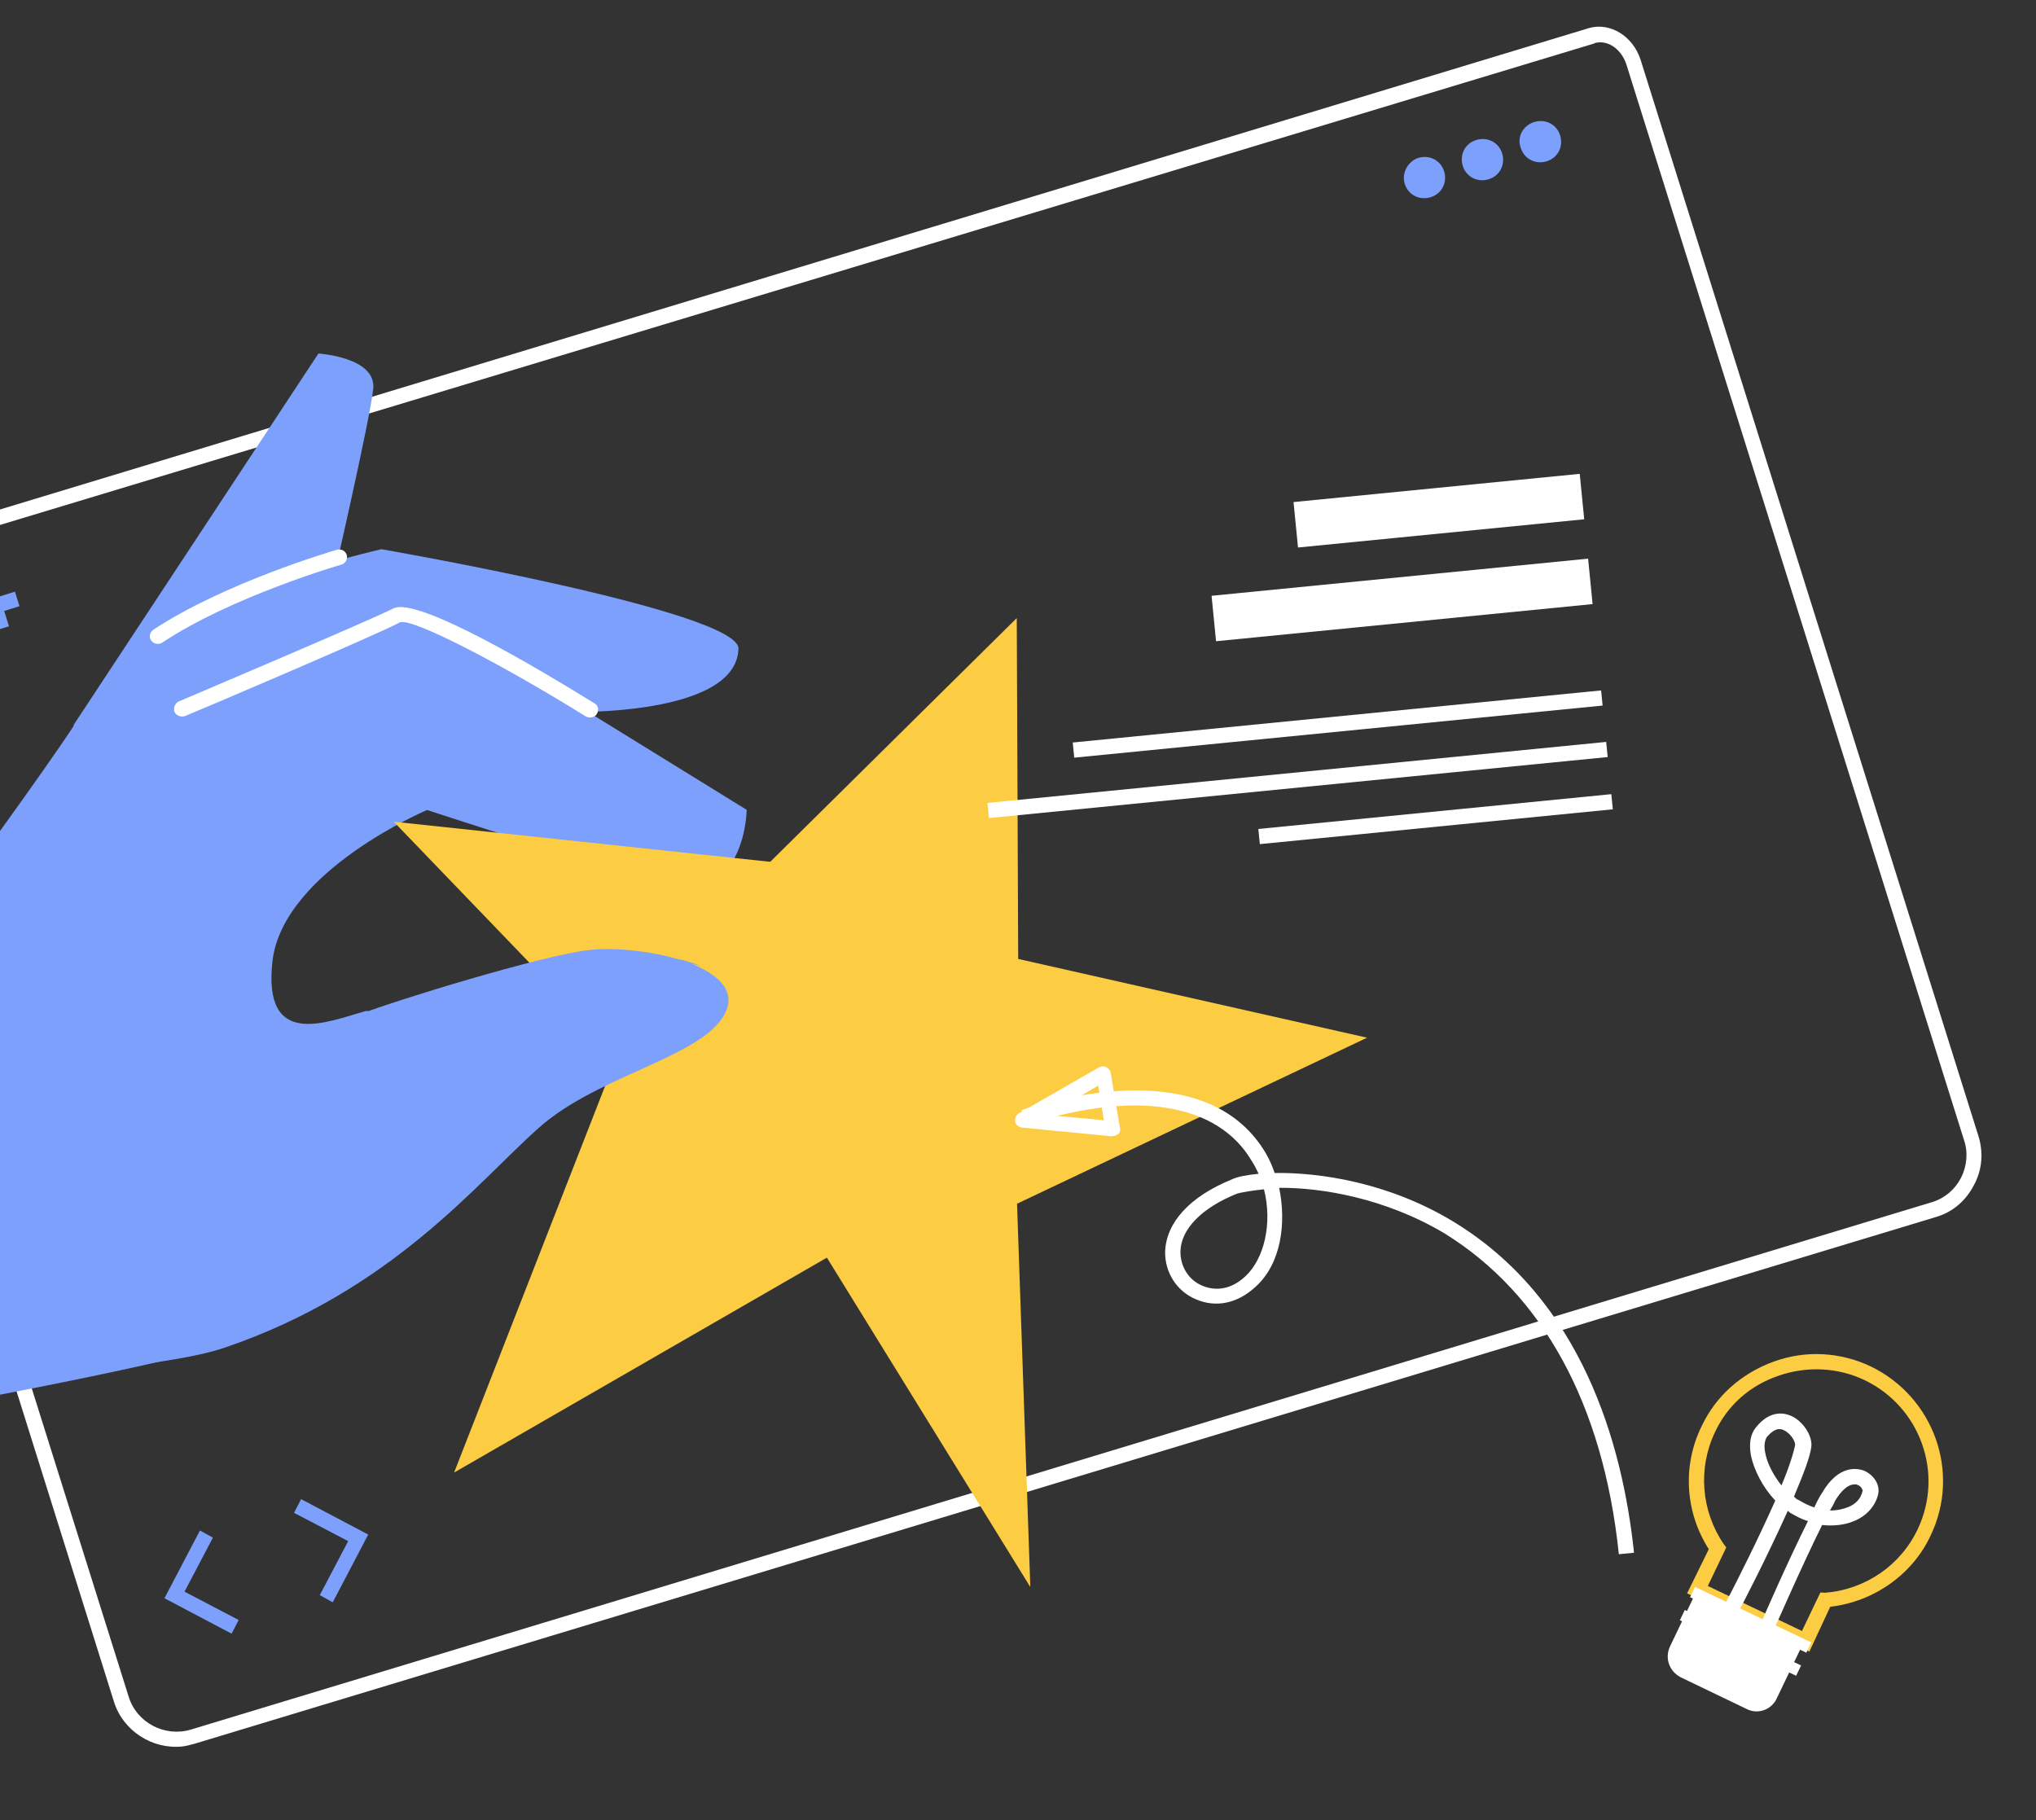<svg width="321" height="287" viewBox="0 0 321 287" fill="none" xmlns="http://www.w3.org/2000/svg">
<rect x="0" y="0" width="321" height="287" fill="#333333" stroke="none"/>
<path d="M28.676 275.386C29.274 275.327 29.98 275.137 30.687 274.946L305.057 191.946C307.763 191.197 309.884 189.421 311.205 186.879C312.537 184.457 312.745 181.664 311.876 178.976L258.655 9.407C257.44 5.669 253.842 3.492 250.549 4.42L-31.436 89.858C-34.717 90.905 -36.506 94.819 -35.292 98.558L17.941 268.246C19.369 272.928 24.008 275.846 28.676 275.386ZM251.982 6.69C253.897 6.501 255.737 8.007 256.44 10.229L309.66 179.798C310.339 181.78 310.072 183.977 309.16 185.755C308.14 187.664 306.462 189.035 304.463 189.594L30.104 272.713C25.997 273.962 21.537 271.629 20.287 267.532L-33.077 97.736C-33.803 95.276 -32.853 92.65 -30.854 92.092L251.275 6.88C251.503 6.737 251.742 6.713 251.982 6.69Z" fill="white"/>
<path d="M239.766 23.307C240.302 25.063 242.083 25.972 243.844 25.437C245.604 24.902 246.516 23.124 245.98 21.368C245.444 19.613 243.663 18.703 241.903 19.238C240.143 19.774 239.111 21.564 239.766 23.307Z" fill="#7CA0FC"/>
<path d="M230.62 26.138C231.155 27.894 232.937 28.803 234.697 28.268C236.457 27.733 237.369 25.955 236.834 24.199C236.298 22.444 234.516 21.534 232.756 22.07C230.996 22.605 230.084 24.383 230.62 26.138Z" fill="#7CA0FC"/>
<path d="M221.471 28.969C222.007 30.725 223.789 31.634 225.549 31.099C227.309 30.564 228.221 28.786 227.685 27.03C227.15 25.275 225.368 24.365 223.608 24.901C221.968 25.424 220.947 27.333 221.471 28.969Z" fill="#7CA0FC"/>
<path d="M52.46 252.646L58.054 241.967L47.472 236.379L46.356 238.539L54.893 243.002L50.416 251.521L52.46 252.646Z" fill="#7CA0FC"/>
<path d="M36.512 257.594L37.628 255.435L29.091 250.972L33.568 242.452L31.523 241.328L25.93 252.007L36.512 257.594Z" fill="#7CA0FC"/>
<path d="M-0.807 91.649L1.418 98.748L-0.878 99.465L-3.103 92.366L-0.807 91.649Z" fill="#7CA0FC"/>
<path d="M2.356 93.293L3.074 95.583L-4.043 97.807L-4.761 95.517L2.356 93.293Z" fill="#7CA0FC"/>
<path d="M285.267 260.43L288.557 253.354C295.368 252.562 301.478 248.342 304.372 242.149C309.186 232.15 304.873 220.278 294.972 215.467C290.153 213.169 284.685 212.865 279.668 214.686C274.651 216.507 270.528 220.048 268.235 224.976C265.221 231.181 265.7 238.488 269.412 244.271L265.991 251.239L285.267 260.43ZM287.005 251.096L284.099 257.17L269.259 250.073L272.165 243.999L271.747 243.438C268.213 238.24 267.674 231.542 270.375 225.85C272.369 221.554 275.928 218.43 280.49 216.895C284.932 215.372 289.79 215.617 293.976 217.615C302.729 221.815 306.542 232.29 302.339 241.144C299.637 246.836 294.09 250.638 287.735 251.144L287.005 251.096Z" fill="#FCCC42"/>
<path d="M278.797 257.331C279.276 257.284 279.611 257.009 279.815 256.627C279.923 256.496 284.055 246.926 287.285 240.459C288.996 240.652 290.791 240.475 292.3 239.843C294.276 239.046 295.69 237.46 296.112 235.609C296.45 234.129 295.447 232.54 293.809 231.858C292.935 231.582 289.957 230.791 287.269 235.397C286.849 236.041 286.441 236.804 286.045 237.687C285.171 237.412 284.406 237.005 283.51 236.491C283.258 236.395 282.995 236.18 282.852 235.953C284.222 232.683 285.387 229.795 285.581 228.088C285.776 226.381 284.212 224.003 282.322 223.225C281.437 222.83 279.081 222.219 276.826 225.093C275.963 226.143 275.745 227.611 276.041 229.391C276.528 231.874 278.008 234.622 279.895 236.606C277.325 242.405 273.891 249.254 272.163 252.56C271.863 253.192 272.053 253.897 272.687 254.196C273.321 254.495 274.027 254.305 274.327 253.672C274.639 253.159 278.697 245.284 281.867 238.22C281.999 238.328 282.13 238.435 282.262 238.543C283.158 239.057 284.055 239.572 285.048 239.835C281.818 246.303 277.975 255.121 277.782 255.622C277.482 256.255 277.792 256.948 278.426 257.247C278.438 257.366 278.677 257.343 278.797 257.331ZM292.213 234.065C292.453 234.041 292.692 234.018 292.824 234.125C293.446 234.305 293.756 234.998 293.648 235.129C293.395 236.239 292.639 237.158 291.358 237.646C290.544 237.967 289.598 238.181 288.509 238.168C288.821 237.655 289.133 237.142 289.325 236.64C290.261 235.101 291.256 234.159 292.213 234.065ZM280.356 225.348C280.715 225.313 281.086 225.397 281.218 225.504C282.354 225.995 283.093 227.369 283.021 227.858C282.779 229.088 282.046 231.451 280.868 234.219C279.626 232.654 278.588 230.707 278.304 229.047C278.078 227.984 278.235 227.125 278.547 226.612C279.302 225.693 279.997 225.383 280.356 225.348Z" fill="white"/>
<path d="M275.403 269.481L264.999 264.479C263.218 263.569 262.407 261.479 263.308 259.582L267.618 250.597L284.491 258.698L280.18 267.683C279.399 269.569 277.184 270.39 275.403 269.481Z" fill="white"/>
<path d="M265.633 253.855L283.963 262.608L283.183 264.232L264.853 255.479L265.633 253.855Z" fill="white"/>
<path d="M267.238 250.22L285.568 258.973L284.789 260.596L266.459 251.843L267.238 250.22Z" fill="white"/>
<path d="M11.622 114.287L50.202 55.746C50.202 55.746 59.32 56.294 58.846 61.284C58.359 66.154 52.177 92.926 52.177 92.926C52.177 92.926 11.136 119.158 11.622 114.287Z" fill="#7CA0FC"/>
<path d="M116.427 102.263C116.448 96.354 60.135 86.596 60.135 86.596C60.135 86.596 39.221 91.431 31.626 96.52C23.899 101.502 16.89 106.413 11.744 114.275C6.597 122.137 -7.039 140.723 -7.039 140.723L65.473 116.21L89.617 112.262C89.617 112.262 116.158 113.02 116.427 102.263Z" fill="#7CA0FC"/>
<path d="M24.987 101.515C25.226 101.492 25.346 101.48 25.573 101.337C36.343 94.126 53.728 89.036 53.847 89.024C54.434 88.846 54.854 88.201 54.663 87.497C54.485 86.912 53.839 86.493 53.133 86.683C52.427 86.873 35.282 91.94 24.164 99.306C23.601 99.723 23.433 100.463 23.851 101.025C24.125 101.359 24.508 101.563 24.987 101.515Z" fill="white"/>
<path d="M-107.687 163.515L-17.677 155.395C-17.677 155.395 -12.296 142.567 1.775 129.605C6.425 125.288 12.164 120.985 18.908 117.065C33.209 108.903 45.21 103.138 53.317 99.565C60.143 96.481 68.184 97.135 74.616 101.082L117.727 127.695C117.727 127.695 117.56 141.938 105.848 139.596C100.799 138.647 67.333 127.721 67.333 127.721C67.333 127.721 44.712 137.306 42.966 151.464C41.34 165.61 51.651 161.097 57.649 159.42C61.767 158.291 67.462 196.43 42.645 209.487C28.632 216.897 -67.716 230.585 -100.211 240.541L-107.806 163.526L-107.687 163.515Z" fill="#7CA0FC"/>
<path d="M93.206 113.114C93.565 113.078 93.912 112.923 94.116 112.542C94.428 112.029 94.346 111.193 93.712 110.894C85.475 105.798 65.82 93.992 62.023 95.934C58.574 97.721 28.528 110.45 28.181 110.605C27.606 110.903 27.306 111.535 27.496 112.24C27.794 112.813 28.428 113.112 29.134 112.922C30.416 112.434 59.528 100.038 63.085 98.12C65.192 97.43 79.983 105.255 92.344 112.957C92.727 113.161 92.966 113.137 93.206 113.114Z" fill="white"/>
<path d="M130.37 198.304L71.593 232.192L97.357 166.234L62.077 129.566L121.435 135.889L160.306 97.454L160.531 151.203L215.536 163.622L160.349 189.801L162.442 250.239L130.37 198.304Z" fill="#FCCC42"/>
<path d="M57.432 159.683C61.384 158.087 85.653 150.51 93.194 149.766C96.904 149.4 102.635 149.92 107.372 151.382C105.734 150.7 113.472 153.192 108.999 151.945C113.029 153.597 115.801 155.976 114.552 159.234C111.764 166.502 94.514 169.288 84.963 177.825C75.292 186.374 61.873 203.492 35.447 212.488C28.084 215.022 14.021 215.806 -1.66 218.559C-9.311 213.285 -13.943 206.749 -14.662 199.465C-16.618 180.85 53.468 161.159 57.432 159.683Z" fill="#7CA0FC"/>
<path d="M169.13 117.079L252.434 108.864L252.669 111.252L169.365 119.467L169.13 117.079Z" fill="white"/>
<path d="M155.687 126.603L253.234 116.983L253.47 119.371L155.923 128.992L155.687 126.603Z" fill="white"/>
<path d="M198.391 130.711L254.047 125.222L254.282 127.61L198.627 133.099L198.391 130.711Z" fill="white"/>
<path d="M203.941 79.165L249.064 74.715L249.771 81.879L204.648 86.329L203.941 79.165Z" fill="white"/>
<path d="M191.019 93.943L250.385 88.088L251.091 95.252L191.725 101.107L191.019 93.943Z" fill="white"/>
<path d="M255.23 245.067L257.624 244.83C255.821 227.768 249.455 204.886 229.023 192.553C218.873 186.441 208.081 184.853 200.96 184.952C200.615 183.901 200.15 182.862 199.565 181.835C191.008 167.367 169.855 172.226 161.066 175.022L161.78 177.363C178.998 171.807 192.015 173.899 197.397 183.134C197.827 183.815 198.125 184.388 198.435 185.081C196.52 185.27 195.096 185.531 194.173 185.983C187.551 188.686 183.847 192.789 183.696 197.385C183.655 200.644 185.517 203.596 188.543 204.864C191.7 206.241 195.135 205.54 198.012 202.846C202.003 199.197 202.827 192.846 201.675 187.293C208.317 187.241 218.39 188.9 227.763 194.486C243.209 204.055 252.779 221.437 255.23 245.067ZM199.281 187.529C200.66 192.939 199.275 198.501 196.399 201.196C194.301 203.211 191.811 203.698 189.539 202.717C187.399 201.843 186.098 199.68 186.113 197.388C186.131 193.89 189.415 190.431 195.115 188.181C195.941 187.979 197.366 187.718 199.281 187.529Z" fill="white"/>
<path d="M175.491 179.145C175.731 179.122 176.078 178.967 176.306 178.824C176.521 178.562 176.725 178.18 176.57 177.833L175.112 169.176C175.077 168.818 174.802 168.483 174.42 168.28C174.037 168.076 173.678 168.112 173.331 168.267L160.634 175.547C160.179 175.833 159.986 176.334 160.034 176.812C160.081 177.289 160.607 177.72 161.097 177.792L175.252 179.169C175.372 179.157 175.491 179.145 175.491 179.145ZM173.135 171.179L174.035 176.637L165.253 175.815L173.135 171.179Z" fill="white"/>
</svg>
